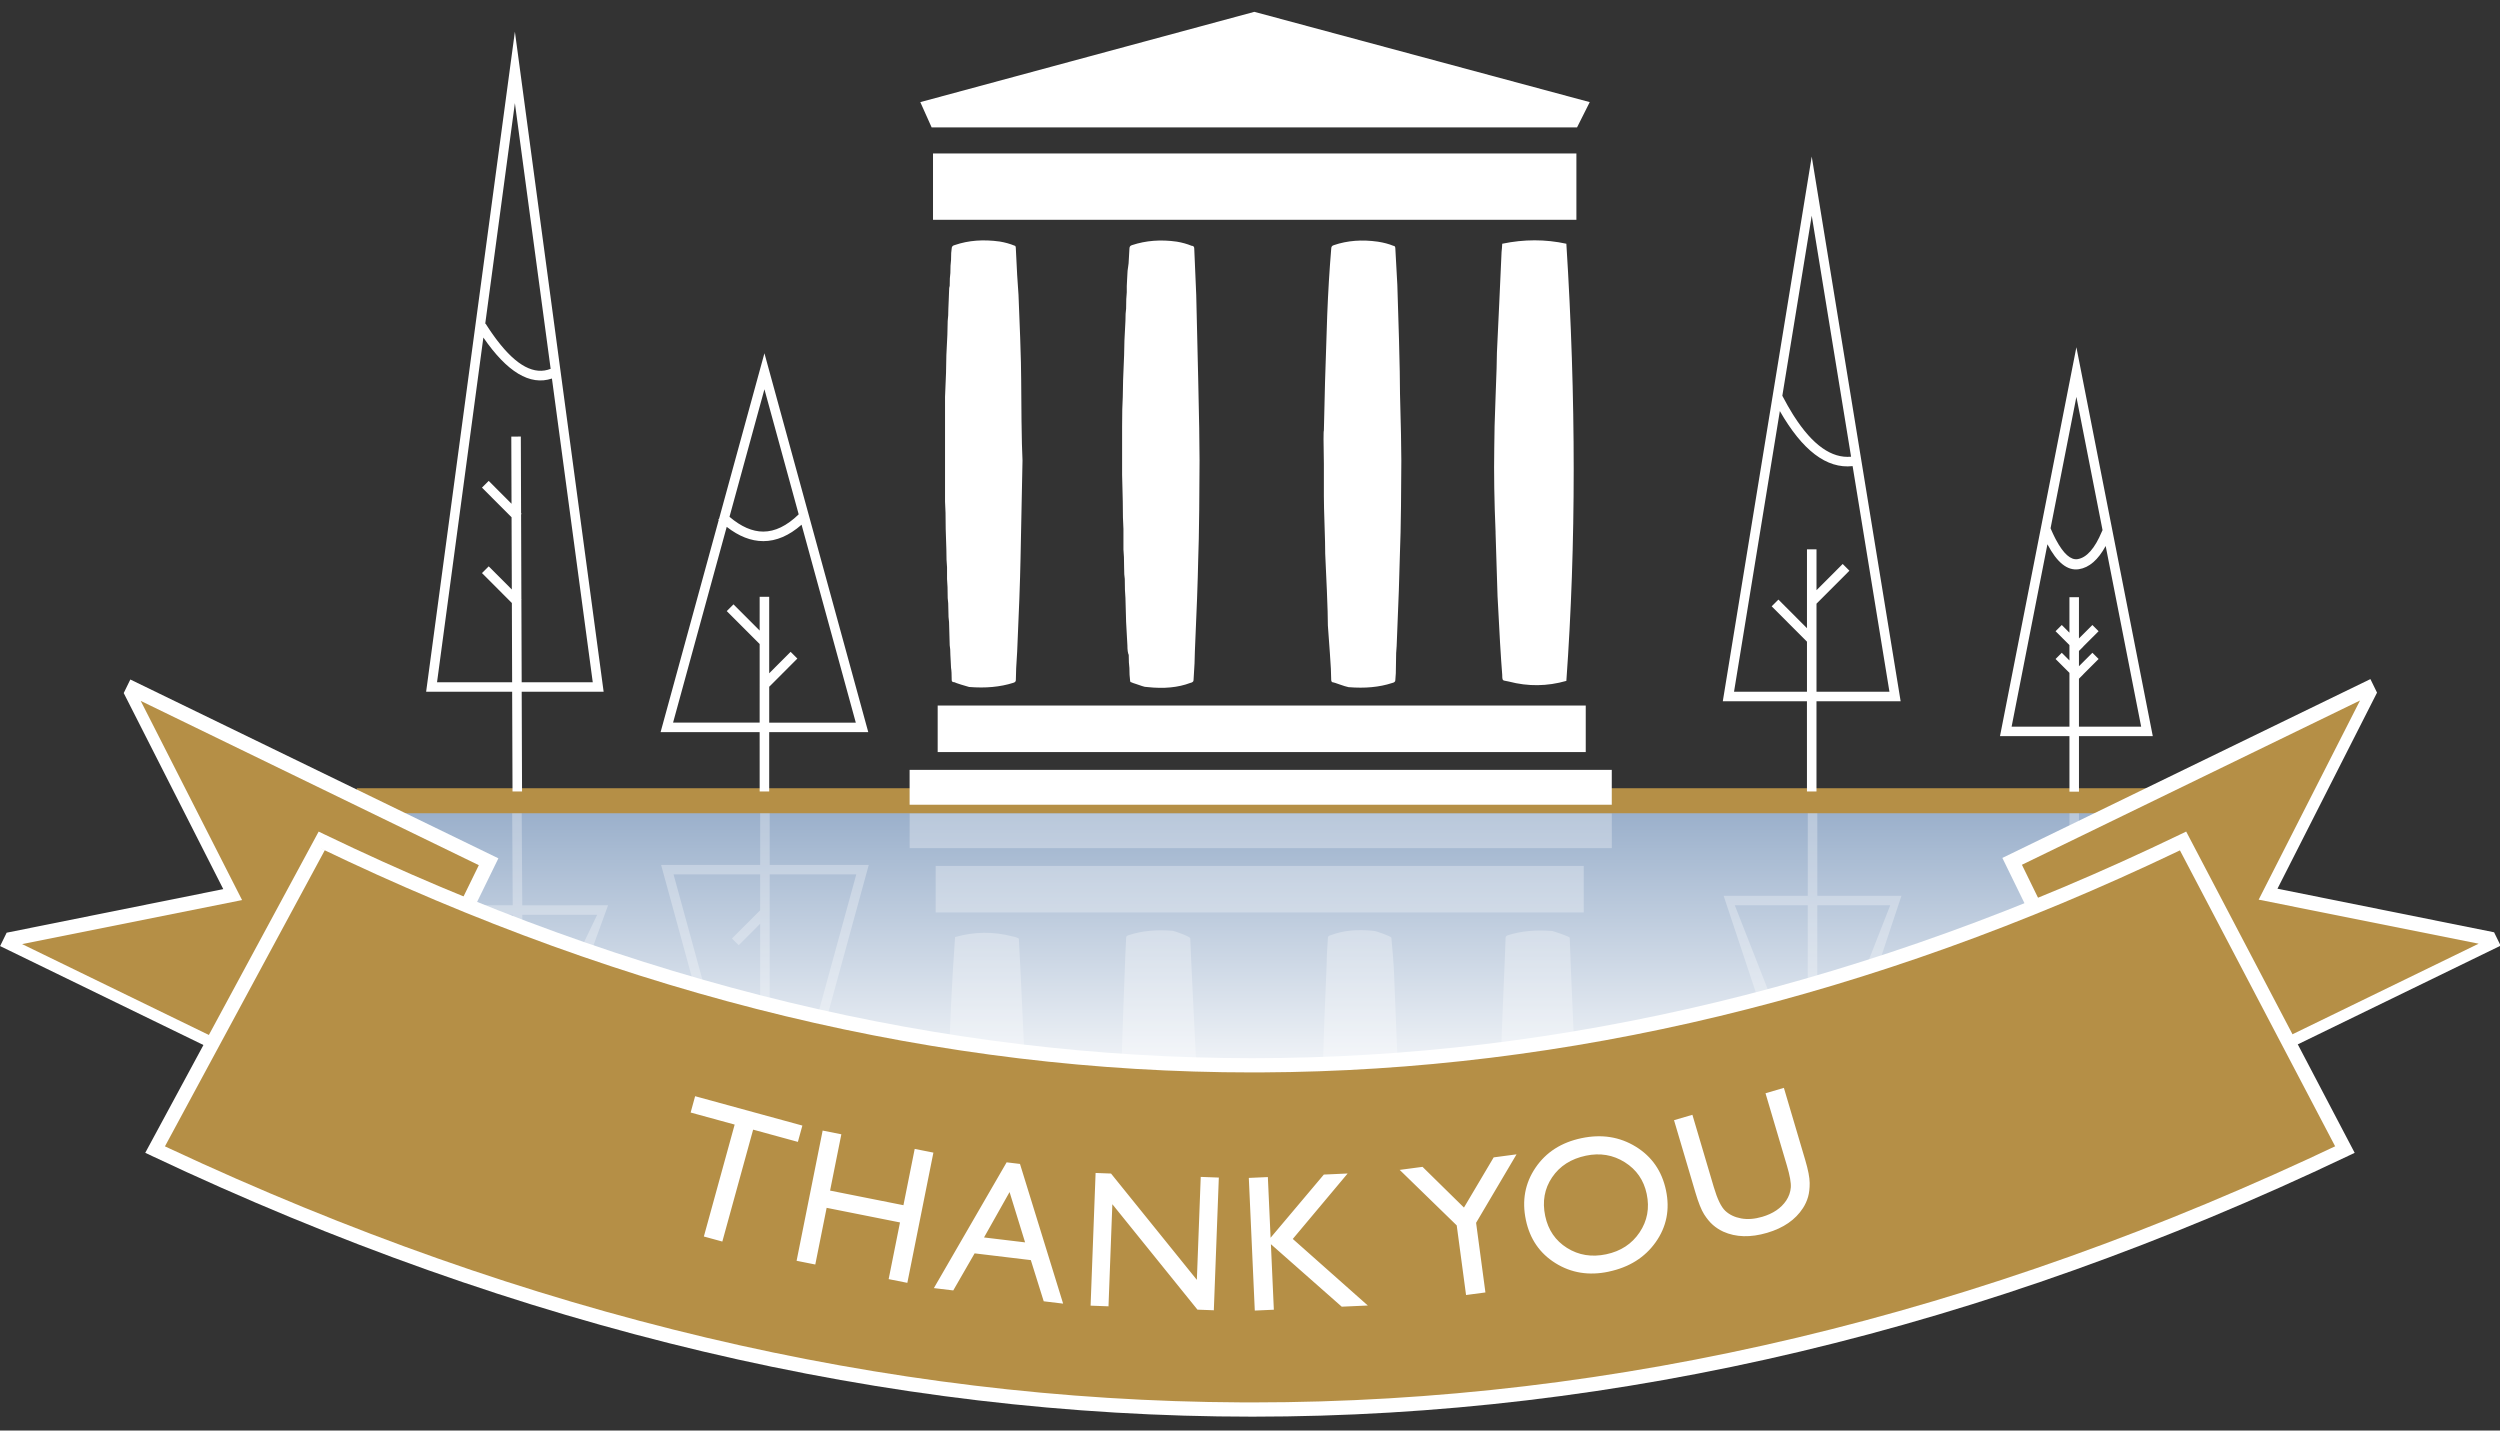 <svg height="103" viewBox="0 0 180 103" width="180" xmlns="http://www.w3.org/2000/svg" xmlns:xlink="http://www.w3.org/1999/xlink"><rect x="0" y="0" width="180" height="103" fill="#333333" stroke="none"/><linearGradient id="a" x1="50%" x2="50%" y1="0%" y2="100%"><stop offset="0" stop-color="#98aeca"/><stop offset="1" stop-color="#fff"/></linearGradient><g fill="none" fill-rule="evenodd"><path d="m28.8 58h126.2v21.8h-126.2z" fill="url(#a)"/><g fill-rule="nonzero"><path d="m108.184 69.043c.016.049.264.139.456.171 1.379.362 2.758.346 4.137-.049.229-3.19.384-6.451.464-9.783.008-.323-5.525-.163-5.509.193.291 6.281.441 9.437.451 9.468zm-39.997-8.052c.223 5.13.335 7.838.335 8.121 0 .098 1.123.457 1.251.49 1.186.098 2.244-.001 3.174-.296.129-.033.193-.099.193-.198 0-.46.305-7.11.337-8.719 0-.067-1.764.134-5.291.602zm12.986 5.616c0 .328.159 2.283.191 2.512 0 .098 1.121.49 1.249.49 1.186.132 2.213.033 3.079-.296.161-.033.241-.099.241-.198.064-.92.096-1.609.096-2.069.129-2.824.209-5.041.241-6.65.01-.254.02-.549.028-.884.007-.261-1.798-.197-5.413.192.021.197.117 2.498.287 6.903zm14.222-7.7c.012.454.018.821.018 1.102.032.624.43 8.638.43 9.064 0 .132 1.089.509 1.249.543 1.186.098 2.228-.001 3.127-.296.161-.033.241-.099.241-.198.032-.263.305-7.768.337-9.311.011-.257.022-.559.031-.906.017-.627-5.441-.286-5.433.001zm-27.882 15.382h46.661v-3.351h-46.661zm-2.021 3.793h50.556v-2.512h-50.556z" fill="#fff" opacity=".3" transform="matrix(-1 0 0 -1 181.542 136.635)"/><path d="m149.686 58v13.845h-.686v-13.845z" fill="#fff" opacity=".3"/><path d="m130.501 58 6.401 19.219-6.059-0.0 0 6.496h-.686l-.001-6.496-6.058 0zm0 4.256-5.595 14.28 5.252-.001.001-10.255h.686l-0 10.255 5.252.001z" fill="#fff" fill-opacity=".3" transform="matrix(-1 0 0 -1 261.003 141.715)"/><path d="m55.076 58 7.476 27.278-7.133-.001 0 4.274h-.686l-.001-4.274-7.132.001zm0 2.593-6.577 24.001 6.234-0.0.001-9.059h.686l-0 5.505 1.543-1.544.485.485-2.027 2.029v2.584l6.235 0z" fill="#fff" fill-opacity=".3" transform="matrix(-1 0 0 -1 110.151 147.551)"/><path d="m37.39 58 6.39 17.527-5.916-.001.041 7.178-.686.002-.042-7.181-6.178.001zm0 5.144-5.606 11.698 5.391-.001-.043-7.689.686-.002.044 7.692 5.135.001z" fill="#fff" fill-opacity=".3" transform="matrix(-1 0 0 -1 74.78 140.707)"/><path d="m155.681 56.753v1.8h-129.991v-1.8z" fill="#b58f46"/><path d="m149.5 25 5.5 28h-5.315l.001 4h-.686v-4h-5zm-2.085 14.187-2.579 13.132 4.164-0v-3.873l-1-.999.447-.447.553.553v-1.107l-1-.999.447-.447.553.553v-2.553h.686l-.001 2.968.968-.968.447.447-1.104 1.102.004.004-.315.315v1.1l.968-.968.447.447-1.104 1.102.004.004-.315.315v3.451l4.479 0-2.555-13.007c-.54.991-1.181 1.557-1.933 1.672-.832.127-1.576-.494-2.261-1.797zm2.085-10.613-1.86 9.462.02.045.069.157.068.151.068.145c.034.071.068.14.102.207l.068.13c.542 1.017 1.066 1.46 1.544 1.387.645-.098 1.238-.746 1.759-1.993l.032-.079.018.008z" fill="#fff"/><path d="m130.445 11.271 6.401 39.219-6.059-0.0 0 6.496h-.686l-.001-6.496-6.058 0zm-2.296 18.326-3.299 20.21 5.252-.001v-3.606l-2.541-2.545.485-.485 2.056 2.059.001-5.678h.686l-0 2.941 1.885-1.886.485.485-2.37 2.373-0 6.342 5.252.001-2.652-16.247c-1.876.208-3.621-1.138-5.239-3.963zm2.296-14.07-2.117 12.967.044.083c.23.44.46.845.691 1.217l.107.169c1.342 2.094 2.713 3.049 4.108 2.92z" fill="#fff"/><path d="m55.039 25.435 7.476 27.278-7.133-.001 0 4.274h-.686l-.001-4.274-7.132.001 4.186-15.275-.032-.031.057-.06zm-.086 13.526c-.878 0-1.754-.346-2.629-1.027l-3.863 14.095 6.234-0.0.001-5.658-2.37-2.373.485-.485 1.884 1.887.001-2.429h.686l-0 5.505 1.543-1.544.485.485-2.027 2.029v2.584l6.235 0-3.905-14.251c-.895.784-1.815 1.183-2.758 1.183zm.086-10.933-2.516 9.183c.839.714 1.649 1.063 2.43 1.063.843 0 1.693-.407 2.553-1.241z" fill="#fff"/><path d="m37.072 2.28 6.39 47.527-5.9-.001.025 7.178-.686.002-.026-7.181-6.194.001zm-2.27 22.022-3.336 24.821 5.408-.001-.02-5.705-2.152-2.155.485-.485 1.664 1.666-.018-5.201-2.131-2.133.485-.485 1.643 1.646-.016-4.836.686-.002.019 5.528.039.038-.039.038.021 6.098.018.018-.018.016.021 5.956 5.118.001-2.94-21.872c-1.583.536-3.234-.48-4.931-2.941zm2.27-16.878-2.137 15.894.028-.017c.056.088.111.175.167.26l.11.167c.018.027.037.055.055.082l.11.16c.018.026.036.052.055.078l.109.153c.036.05.072.1.108.149l.108.144c1.417 1.865 2.698 2.523 3.861 2.061z" fill="#fff"/><path d="m114.461 7.353-.915 1.822h-46.467l-.817-1.822 24.052-6.501zm-.96 3.695h-46.324v4.779h46.324zm-5.821 27.288.143 4.581c.129 2.594.241 4.482.337 5.665 0 .165.008.271.024.32.016.049.048.082.096.098.048.016.168.041.361.073 1.379.362 2.758.346 4.137-.049.705-9.819.705-20.311 0-31.475-1.508-.328-3.047-.328-4.617 0 0 .098-.008.213-.024.345-.016.132-.024.214-.024.247-.032.854-.088 2.085-.167 3.693-.08 1.608-.136 2.79-.167 3.546 0 .492-.032 1.543-.096 3.153-.064 1.609-.096 2.841-.096 3.695-.032 1.839 0 3.875.096 6.107zm-39.493 2.514v.837c.032.328.048.788.048 1.379.032.197.048.484.048.861s.016.664.048.861c0 .197.008.476.024.837.016.36.024.639.024.837.032.165.048.395.048.69 0 .098.008.246.024.443s.024.361.024.492c.032.165.048.46.048.886 0 .098.064.147.193.147.064.033.224.09.48.171.256.082.449.139.578.171 1.186.098 2.244-.001 3.174-.296.129-.033.193-.099.193-.198 0-.46.032-1.15.096-2.069.129-2.824.209-5.041.241-6.65 0-.23.048-2.594.143-7.093-.032-.624-.056-1.585-.072-2.881s-.024-2.273-.024-2.93-.024-1.667-.072-3.03c-.048-1.363-.088-2.389-.12-3.079-.064-.788-.128-1.905-.193-3.351 0-.132-.032-.198-.096-.198-.32-.132-.673-.231-1.058-.296-1.186-.165-2.26-.082-3.222.247-.161.033-.241.115-.241.247-.032.165-.048.443-.048.837-.032.23-.048.542-.048.937-.032.197-.048.509-.048.937-.032.065-.048.213-.048.443 0 .132-.008.337-.024.616s-.024.468-.024.567c0 .362-.016.657-.048.886 0 .525-.032 1.346-.096 2.463 0 .69-.032 1.692-.096 3.006v7.536c.032.427.048 1.084.048 1.971 0 .165.008.411.024.739.016.328.024.574.024.739 0 .558.016.985.048 1.281zm12.986 5.616c0 .328.032.558.096.69 0 .395.016.707.048.937 0 .362.016.657.048.886 0 .098.032.147.096.147.064.033.176.073.337.122.161.049.305.098.432.147.128.049.256.073.385.073 1.186.132 2.213.033 3.079-.296.161-.033.241-.099.241-.198.064-.92.096-1.609.096-2.069.129-2.824.209-5.041.241-6.65.032-.788.056-1.962.072-3.522s.024-2.751.024-3.571c0-1.182-.032-3.119-.096-5.811l-.143-6.107-.143-3.351c0-.132-.064-.198-.193-.198-.32-.132-.673-.231-1.058-.296-1.154-.165-2.228-.082-3.222.247-.129.033-.193.115-.193.247l-.048.837c0 .132-.016.296-.048.492-.032.196-.048.343-.048.443 0 .099-.008.247-.024.443s-.024.36-.024.492v.443c-.032.263-.048.656-.048 1.181-.032.197-.048.492-.048.886-.064 1.05-.096 1.871-.096 2.463-.064 1.379-.096 2.381-.096 3.006-.032.492-.048 1.198-.048 2.118v3.497c0 .197.008.509.024.937s.024.756.024.986c0 .854.016 1.511.048 1.971v1.477c.032.295.048.722.048 1.281 0 .395.016.673.048.837 0 .59.016 1.05.048 1.379 0 .197.008.484.024.861.016.377.024.664.024.861zm19.435-25.96-.143-2.61c0-.132-.048-.198-.143-.198-.32-.132-.689-.231-1.106-.296-1.154-.165-2.213-.082-3.174.247-.129.033-.193.115-.193.247-.129 1.544-.225 3.137-.289 4.779-.129 3.646-.209 6.421-.241 8.325-.032.033-.032.837 0 2.414v2.316c0 .46.016 1.15.048 2.069s.048 1.609.048 2.069c.032.624.072 1.511.12 2.661.048 1.15.072 1.987.072 2.512.032.46.08 1.117.143 1.971.064.854.096 1.494.096 1.92 0 .132.048.198.143.198.032 0 .184.049.456.147.272.098.489.164.65.198 1.186.098 2.228-.001 3.127-.296.161-.033.241-.099.241-.198.032-.263.048-.673.048-1.232s.016-.97.048-1.232c.129-3.021.209-5.303.241-6.846.032-.722.056-1.798.072-3.226.016-1.428.024-2.52.024-3.275 0-.92-.032-2.529-.096-4.828 0-.854-.024-2.151-.072-3.891-.048-1.74-.088-3.053-.12-3.94zm-33.095 33.643h46.661v-3.351h-46.661zm-2.021 3.793h50.556v-2.512h-50.556z" fill="#fff"/><path d="m28.604 50.267.031 29.462-21.377-.022-.015-29.462 1.072.001 9.652 12.647 9.551-12.627z" fill="#fff" transform="matrix(.438 -.899 .899 .438 -48.335 52.622)"/><path d="m27.754 51.634-9.695 12.841-9.787-12.849.014 27.052 19.496.02z" fill="#b58f46" transform="matrix(.438 -.899 .899 .438 -48.443 52.8)"/><path d="m172.726 50.267.031 29.462-21.377-.022-.015-29.462 1.072.001 9.652 12.647 9.551-12.627z" fill="#fff" transform="matrix(-.438 -.899 -.899 .438 291.514 182.158)"/><path d="m171.7 51.634-9.695 12.841-9.787-12.849.014 27.052 19.496.02z" fill="#b58f46" transform="matrix(-.438 -.899 -.899 .438 291.545 182.178)"/><path d="m169.537 83.004-12.132-23.132-.448.216c-22.268 10.736-44.528 16.102-66.785 16.102-22.257 0-44.517-5.366-66.785-16.102l-.443-.214-12.486 23.129.489.231c26.49 12.509 52.9 18.766 79.225 18.766 26.326 0 52.622-6.257 78.884-18.767z" fill="#fff"/><path d="m11.876 82.537 11.506-21.313-.443-.213c22.404 10.801 44.817 16.204 67.233 16.204l.672-.002c21.968-.106 43.932-5.4 65.888-15.88l.223-.107 11.176 21.309.482-.228c-26.127 12.446-52.273 18.667-78.441 18.667l-.785-.002c-25.647-.122-51.382-6.219-77.209-18.294z" fill="#b58f46"/><path d="m52.008 89.392 2.218-8.058 3.222.882.323-1.175-7.722-2.114-.323 1.175 3.17.868-2.218 8.058zm6.693 1.653.817-4.081 5.282 1.052-.817 4.081 1.346.268 1.876-9.376-1.346-.268-.811 4.054-5.282-1.052.811-4.054-1.346-.268-1.876 9.376zm9.934 1.866 1.538-2.669 4.047.486.928 2.965 1.397.168-3.106-10.058-.961-.115-5.239 9.056zm5.172-3.46-2.957-.355 1.839-3.267zm6.005 4.604.277-7.352 6.128 7.592 1.179.044.36-9.554-1.303-.049-.279 7.414-6.18-7.655-1.111-.042-.36 9.554zm11.905.245-.212-4.718 5.1 4.499 1.878-.084-5.402-4.793 3.95-4.712-1.714.077-3.834 4.549-.197-4.369-1.371.061.43 9.551zm15.234-1.244-.672-5.013 2.912-4.931-1.646.219-2.14 3.613-2.982-2.931-1.646.219 4.107 3.996.672 5.013zm8.865-1.496c1.482-.311 2.614-1.02 3.397-2.128.783-1.108 1.029-2.352.738-3.732s-1.015-2.426-2.173-3.139c-1.158-.713-2.462-.918-3.912-.613s-2.554 1.013-3.31 2.128c-.756 1.114-.987 2.37-.692 3.768.287 1.362.997 2.396 2.13 3.103 1.133.707 2.407.912 3.821.615zm-.172-1.251c-1.043.219-1.982.066-2.817-.458s-1.359-1.291-1.572-2.3c-.219-1.04-.054-1.968.497-2.783.55-.815 1.363-1.335 2.437-1.56 1.021-.214 1.953-.056 2.796.473.843.53 1.369 1.29 1.578 2.281.215 1.018.044 1.942-.513 2.772s-1.359 1.355-2.406 1.575zm11.59-1.546c1.176-.346 2.035-.939 2.579-1.779.164-.253.286-.521.367-.804.081-.283.12-.619.117-1.008-.003-.389-.109-.936-.317-1.641l-1.54-5.205-1.323.389 1.54 5.205c.214.722.307 1.249.281 1.58-.026.331-.136.644-.33.939-.371.552-.947.942-1.728 1.172-.548.161-1.055.2-1.518.115s-.844-.267-1.141-.545c-.297-.279-.573-.849-.828-1.711l-1.54-5.205-1.323.389 1.536 5.192c.219.74.429 1.268.63 1.584s.412.572.634.766c.222.194.471.355.747.483.908.408 1.961.436 3.158.084z" fill="#fff"/></g></g></svg>
